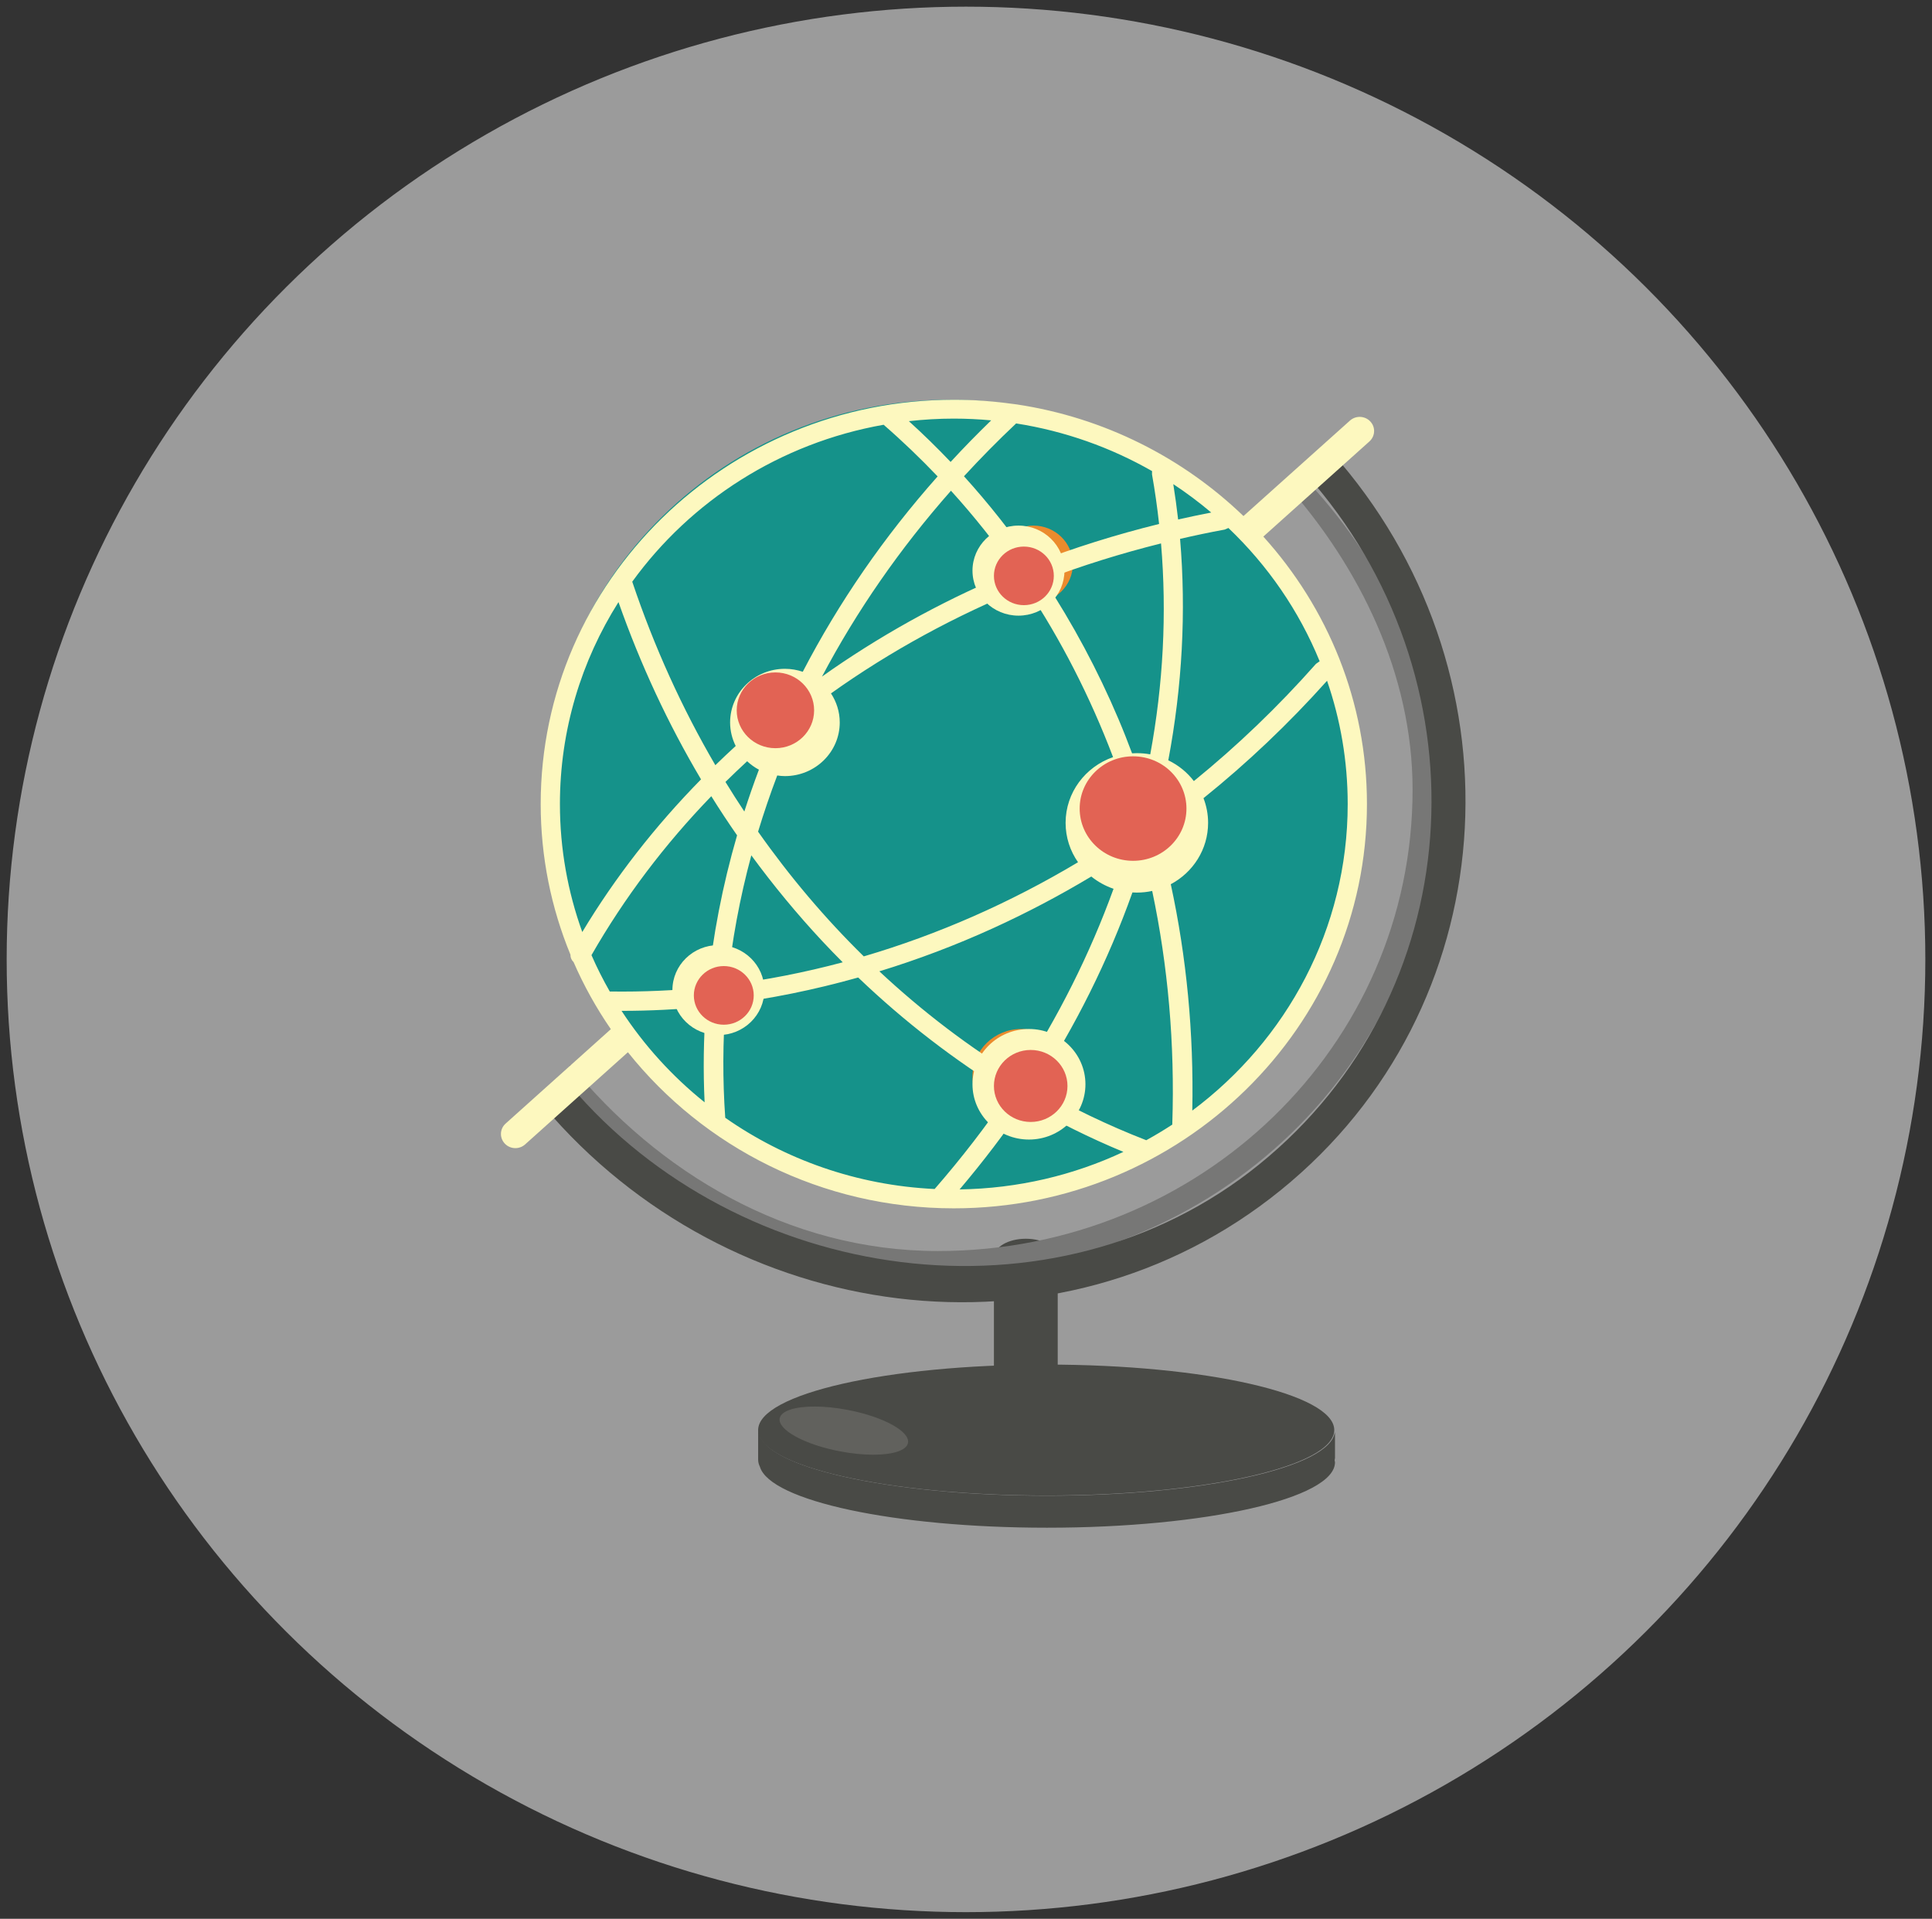 <?xml version="1.0" encoding="UTF-8" standalone="no"?>
<svg width="145px" height="144px" viewBox="0 0 145 144" version="1.1" xmlns="http://www.w3.org/2000/svg" xmlns:xlink="http://www.w3.org/1999/xlink" xmlns:sketch="http://www.bohemiancoding.com/sketch/ns">
    <rect x="0" y="0" width="145" height="144" fill="#333333" stroke="none"/>
    <!-- Generator: Sketch 3.5.1 (25234) - http://www.bohemiancoding.com/sketch -->
    <title>globe</title>
    <desc>Created with Sketch.</desc>
    <defs></defs>
    <g id="Page-1" stroke="none" stroke-width="1" fill="none" fill-rule="evenodd" sketch:type="MSPage">
        <ellipse id="Oval-1" stroke="#9B9B9B" stroke-width="3" fill="#9B9B9B" sketch:type="MSShapeGroup" cx="72.5" cy="72" rx="70.5" ry="70"></ellipse>
        <g id="Group-3" sketch:type="MSLayerGroup" transform="translate(36, 30)">
            <path d="M65.748,29.813 C65.748,46.279 52.108,59.627 35.281,59.627 C18.454,59.627 4.813,46.279 4.813,29.813 C4.813,13.348 18.454,0 35.281,0 C52.108,0 65.748,13.348 65.748,29.813" id="Fill-2" fill="#15928A" sketch:type="MSShapeGroup"></path>
            <path d="M64.139,77.32 C64.139,80.031 54.459,82.233 42.52,82.233 C30.577,82.233 20.9,80.031 20.9,77.32 C20.9,74.61 30.577,72.407 42.52,72.407 C54.459,72.407 64.139,74.61 64.139,77.32" id="Fill-90" fill="#494A46" sketch:type="MSShapeGroup"></path>
            <path d="M64.194,79.415 L64.194,77.636 L64.179,77.473 C63.864,80.122 54.316,82.247 42.574,82.247 C30.631,82.247 20.955,80.051 20.955,77.337 L20.979,77.13 C20.931,77.257 20.9,77.399 20.9,77.556 L20.9,79.538 C20.9,79.738 20.955,79.919 21.031,80.073 C21.788,82.628 31.133,84.649 42.574,84.649 C54.514,84.649 64.194,82.45 64.194,79.738 L64.165,79.59 L64.194,79.415" id="Fill-91" fill="#494A46" sketch:type="MSShapeGroup"></path>
            <path d="M43.384,76.549 C43.384,77.325 42.309,77.954 40.988,77.954 C39.664,77.954 38.596,77.325 38.596,76.549 L38.596,64.365 C38.596,63.591 39.664,62.963 40.988,62.963 C42.309,62.963 43.384,63.591 43.384,64.365 L43.384,76.549" id="Fill-92" fill="#494A46" sketch:type="MSShapeGroup"></path>
            <path d="M62.295,6.296 L60.568,6.389 C65.989,12.506 70.017,20.535 70.017,29.262 C70.017,48.515 54.067,63.885 34.393,63.885 C23.104,63.885 13.322,57.916 6.797,49.903 L6.422,51.447 C13.185,59.966 22.829,65.511 34.737,65.511 C55.166,65.511 71.726,49.605 71.726,29.698 C71.726,20.465 68.156,12.676 62.295,6.296" id="Fill-93" fill="#777776" sketch:type="MSShapeGroup"></path>
            <path d="M64.615,4.722 L62.651,6.312 C75.649,21.67 74.193,44.669 58.497,57.391 C43.118,69.859 19.462,66.429 6.779,51.445 L4.813,53.037 C18.714,69.458 43.345,72.919 60.125,59.314 C76.904,45.711 78.516,21.141 64.615,4.722" id="Fill-94" fill="#494A46" sketch:type="MSShapeGroup"></path>
            <path d="M44.291,50.794 C44.291,52.768 42.656,54.369 40.638,54.369 C38.623,54.369 36.987,52.768 36.987,50.794 C36.987,48.821 38.623,47.222 40.638,47.222 C42.656,47.222 44.291,48.821 44.291,50.794" id="Fill-95" fill="#EB8B2D" sketch:type="MSShapeGroup"></path>
            <path d="M44.519,12.342 C44.519,13.942 43.194,15.242 41.558,15.242 C39.922,15.242 38.596,13.942 38.596,12.342 C38.596,10.741 39.922,9.444 41.558,9.444 C43.194,9.444 44.519,10.741 44.519,12.342" id="Fill-96" fill="#EB8B2D" sketch:type="MSShapeGroup"></path>
            <path d="M21.029,44.924 C21.029,46.26 19.921,47.348 18.552,47.348 C17.183,47.348 16.074,46.26 16.074,44.924 C16.074,43.585 17.183,42.5 18.552,42.5 C19.921,42.5 21.029,43.585 21.029,44.924" id="Fill-97" fill="#EB8B2D" sketch:type="MSShapeGroup"></path>
            <path d="M3.205,56.012 L11.25,48.796" id="Fill-98" fill="#ADC239" sketch:type="MSShapeGroup"></path>
            <path d="M53.484,53.345 C53.6,47.524 53.058,41.845 51.869,36.358 C53.537,35.472 54.67,33.743 54.67,31.752 C54.67,31.104 54.548,30.477 54.324,29.901 C57.61,27.258 60.707,24.318 63.598,21.089 C64.602,23.995 65.147,27.107 65.147,30.34 C65.147,39.712 60.567,48.055 53.484,53.345 L53.484,53.345 Z M10.649,45.861 C12.749,45.861 14.863,45.758 16.981,45.543 C16.801,47.949 16.769,50.347 16.882,52.724 C14.452,50.776 12.345,48.458 10.649,45.861 L10.649,45.861 Z M10.418,15.185 C12.075,19.885 14.144,24.327 16.614,28.488 C13.159,32.004 10.156,35.859 7.701,39.945 C6.616,36.939 6.023,33.707 6.023,30.34 C6.023,24.785 7.633,19.593 10.418,15.185 L10.418,15.185 Z M30.317,1.876 C31.733,3.106 33.081,4.401 34.37,5.752 C30.346,10.287 26.962,15.19 24.249,20.414 C23.828,20.273 23.379,20.192 22.909,20.192 C20.636,20.192 18.796,21.995 18.796,24.217 C18.796,24.85 18.949,25.45 19.216,25.982 C18.698,26.455 18.191,26.937 17.689,27.424 C15.188,23.145 13.093,18.533 11.451,13.654 C15.842,7.59 22.557,3.247 30.317,1.876 L30.317,1.876 Z M38.391,1.546 C37.341,2.564 36.324,3.603 35.346,4.667 C34.334,3.603 33.289,2.583 32.211,1.606 C33.319,1.483 34.444,1.415 35.586,1.415 C36.532,1.415 37.468,1.461 38.391,1.546 L38.391,1.546 Z M51.682,27.058 C52.73,21.502 53.032,15.892 52.566,10.441 C53.669,10.186 54.784,9.95 55.912,9.744 L56.195,9.624 C59.142,12.43 61.492,15.83 63.043,19.626 L62.768,19.818 C59.914,23.043 56.845,25.982 53.602,28.617 C53.1,27.96 52.442,27.424 51.682,27.058 L51.682,27.058 Z M40.94,52.79 C43.33,54.178 45.795,55.401 48.312,56.445 C44.58,58.195 40.414,59.196 36.02,59.261 C37.795,57.166 39.437,55.008 40.94,52.79 L40.94,52.79 Z M20.388,34.19 C22.039,36.441 23.818,38.599 25.729,40.646 C26.226,41.179 26.735,41.7 27.248,42.217 C24.396,42.98 21.503,43.547 18.588,43.915 C18.92,40.644 19.523,37.392 20.388,34.19 L20.388,34.19 Z M20.075,27.129 C20.339,27.375 20.635,27.589 20.958,27.762 C20.565,28.802 20.203,29.849 19.864,30.902 C19.378,30.175 18.907,29.43 18.447,28.681 C18.981,28.157 19.523,27.638 20.075,27.129 L20.075,27.129 Z M40.161,12.835 C35.325,14.815 30.76,17.275 26.498,20.208 C26.226,20.394 25.961,20.586 25.692,20.776 C28.284,15.87 31.527,11.182 35.372,6.828 C37.095,8.725 38.689,10.732 40.161,12.835 L40.161,12.835 Z M38.518,39.665 C41.055,38.51 43.52,37.21 45.904,35.78 C46.395,36.175 46.959,36.49 47.574,36.7 C45.809,41.574 43.43,46.325 40.479,50.857 C36.733,48.585 33.226,45.913 29.996,42.895 C32.885,42.009 35.735,40.932 38.518,39.665 L38.518,39.665 Z M22.909,28.244 C25.181,28.244 27.024,26.44 27.024,24.217 C27.024,23.413 26.78,22.667 26.366,22.037 C30.814,18.868 35.724,16.185 40.997,14.058 C43.631,18.018 45.82,22.297 47.537,26.819 C45.46,27.54 43.975,29.478 43.975,31.752 C43.975,32.849 44.319,33.868 44.908,34.707 C39.797,37.762 34.395,40.137 28.828,41.773 C25.932,38.932 23.278,35.798 20.895,32.413 C21.325,30.997 21.804,29.591 22.333,28.196 C22.522,28.225 22.713,28.244 22.909,28.244 L22.909,28.244 Z M50.328,26.611 C50.001,26.553 49.667,26.522 49.321,26.522 L48.964,26.534 C48.642,25.675 48.306,24.818 47.947,23.973 C46.393,20.304 44.514,16.806 42.362,13.531 C45.191,12.451 48.122,11.535 51.137,10.782 C51.583,16.046 51.301,21.363 50.328,26.611 L50.328,26.611 Z M52.057,6.332 C53.05,6.986 54.001,7.699 54.905,8.464 C54.07,8.626 53.243,8.799 52.421,8.986 C52.319,8.095 52.197,7.209 52.057,6.332 L52.057,6.332 Z M40.262,1.777 C43.932,2.352 47.373,3.586 50.463,5.353 L50.46,5.599 C50.68,6.836 50.856,8.078 50.992,9.322 C47.741,10.124 44.585,11.115 41.532,12.295 C39.937,9.986 38.206,7.792 36.348,5.742 C37.593,4.387 38.898,3.063 40.262,1.777 L40.262,1.777 Z M9.765,44.409 C9.261,43.528 8.801,42.618 8.392,41.68 C10.871,37.353 13.896,33.359 17.385,29.753 C18.004,30.75 18.651,31.727 19.319,32.689 C18.225,36.451 17.488,40.271 17.112,44.087 C14.687,44.334 12.25,44.442 9.81,44.409 L9.765,44.409 L9.765,44.409 Z M18.431,53.884 C18.231,51.044 18.242,48.203 18.458,45.371 C21.788,44.96 25.12,44.283 28.409,43.358 C31.879,46.678 35.674,49.596 39.688,52.05 C38.012,54.516 36.163,56.915 34.146,59.231 C28.306,58.954 22.906,57.015 18.431,53.884 L18.431,53.884 Z M51.986,54.395 C51.351,54.809 50.698,55.203 50.029,55.57 C47.157,54.454 44.39,53.12 41.731,51.593 C44.743,46.961 47.173,42.077 48.991,36.975 L49.321,36.986 C49.717,36.986 50.103,36.944 50.474,36.862 C51.66,42.473 52.181,48.335 51.983,54.34 L51.986,54.395 L51.986,54.395 Z M66.844,1.629 C66.441,1.199 65.754,1.168 65.315,1.565 L57.324,8.728 C52.784,4.357 46.882,1.338 40.301,0.349 L39.912,0.299 C38.499,0.105 37.055,0 35.586,0 C18.489,0 4.58,13.611 4.58,30.34 C4.58,34.335 5.375,38.151 6.813,41.644 C6.806,41.848 6.887,42.048 7.043,42.191 C7.815,43.965 8.756,45.654 9.845,47.236 L1.948,54.32 C1.506,54.715 1.477,55.387 1.882,55.818 C2.096,56.048 2.387,56.163 2.68,56.163 C2.942,56.163 3.204,56.07 3.412,55.883 L11.126,48.966 C16.806,56.089 25.657,60.681 35.586,60.681 C52.683,60.681 66.592,47.068 66.592,30.34 C66.592,22.651 63.651,15.621 58.815,10.269 L66.778,3.128 C67.218,2.729 67.25,2.06 66.844,1.629 L66.844,1.629 Z" id="Fill-99" fill="#FDF8BF" sketch:type="MSShapeGroup"></path>
            <path d="M43.89,12.824 C43.89,14.689 42.346,16.202 40.438,16.202 C38.533,16.202 36.987,14.689 36.987,12.824 C36.987,10.959 38.533,9.444 40.438,9.444 C42.346,9.444 43.89,10.959 43.89,12.824" id="Fill-100" fill="#FDF8BF" sketch:type="MSShapeGroup"></path>
            <path d="M21.369,44.304 C21.369,46.169 19.823,47.68 17.916,47.68 C16.01,47.68 14.466,46.169 14.466,44.304 C14.466,42.437 16.01,40.926 17.916,40.926 C19.823,40.926 21.369,42.437 21.369,44.304" id="Fill-101" fill="#FDF8BF" sketch:type="MSShapeGroup"></path>
            <path d="M45.464,51.371 C45.464,53.662 43.567,55.519 41.225,55.519 C38.886,55.519 36.987,53.662 36.987,51.371 C36.987,49.08 38.886,47.222 41.225,47.222 C43.567,47.222 45.464,49.08 45.464,51.371" id="Fill-102" fill="#FDF8BF" sketch:type="MSShapeGroup"></path>
            <path d="M25.101,23.307 C25.101,24.877 23.801,26.149 22.197,26.149 C20.592,26.149 19.292,24.877 19.292,23.307 C19.292,21.736 20.592,20.463 22.197,20.463 C23.801,20.463 25.101,21.736 25.101,23.307" id="Fill-103" fill="#E26354" sketch:type="MSShapeGroup"></path>
            <path d="M53.045,30.68 C53.045,32.846 51.253,34.601 49.04,34.601 C46.826,34.601 45.031,32.846 45.031,30.68 C45.031,28.514 46.826,26.759 49.04,26.759 C51.253,26.759 53.045,28.514 53.045,30.68" id="Fill-104" fill="#E26354" sketch:type="MSShapeGroup"></path>
            <path d="M43.091,13.217 C43.091,14.431 42.085,15.415 40.842,15.415 C39.603,15.415 38.596,14.431 38.596,13.217 C38.596,12.002 39.603,11.019 40.842,11.019 C42.085,11.019 43.091,12.002 43.091,13.217" id="Fill-105" fill="#E26354" sketch:type="MSShapeGroup"></path>
            <path d="M20.569,44.702 C20.569,45.916 19.564,46.901 18.322,46.901 C17.081,46.901 16.074,45.916 16.074,44.702 C16.074,43.489 17.081,42.5 18.322,42.5 C19.564,42.5 20.569,43.489 20.569,44.702" id="Fill-106" fill="#E26354" sketch:type="MSShapeGroup"></path>
            <path d="M44.116,51.499 C44.116,52.99 42.88,54.199 41.355,54.199 C39.832,54.199 38.596,52.99 38.596,51.499 C38.596,50.008 39.832,48.796 41.355,48.796 C42.88,48.796 44.116,50.008 44.116,51.499" id="Fill-107" fill="#E26354" sketch:type="MSShapeGroup"></path>
            <path d="M29.538,79.171 C28.788,79.171 27.926,79.088 27.022,78.913 C24.363,78.405 22.347,77.292 22.519,76.435 C22.634,75.87 23.674,75.556 25.134,75.556 C25.883,75.556 26.744,75.639 27.646,75.814 C30.304,76.324 32.32,77.433 32.146,78.291 C32.033,78.856 30.996,79.171 29.538,79.171" id="Fill-113" fill="#61615D" sketch:type="MSShapeGroup"></path>
        </g>
    </g>
</svg>